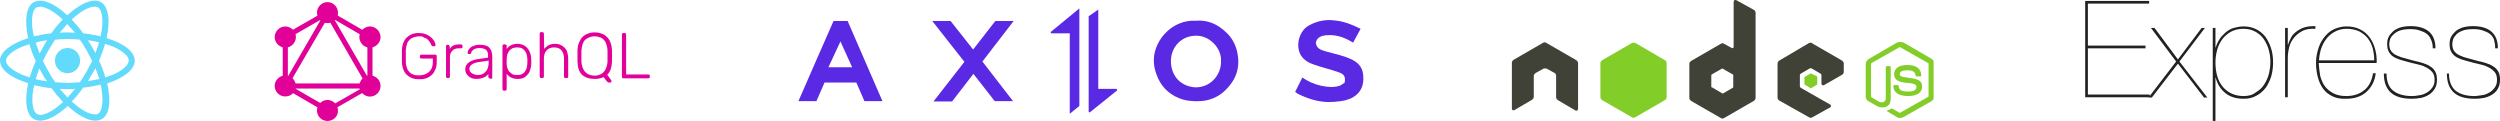 <?xml version="1.0" encoding="utf-8"?>
<!-- Generator: Adobe Illustrator 25.0.1, SVG Export Plug-In . SVG Version: 6.00 Build 0)  -->
<svg version="1.1" id="Layer_1" xmlns="http://www.w3.org/2000/svg" xmlns:xlink="http://www.w3.org/1999/xlink" x="0px" y="0px"
	 viewBox="0 0 832.9 40.3" style="enable-background:new 0 0 832.9 40.3;" xml:space="preserve">
<style type="text/css">
	.st0{fill:#83CD29;}
	.st1{fill:#404137;}
	.st2{fill:#222222;}
	.st3{clip-path:url(#SVGID_2_);}
	.st4{fill:#5A29E3;}
	.st5{fill:#6D44E7;}
	.st6{fill:#61DAFB;}
	.st7{fill:#E10098;}
</style>
<symbol  id="A_3" viewBox="-55.8 -15.7 111.6 31.4">
	<g>
		<path class="st0" d="M46.7-4.6c-0.3,0-0.5,0.1-0.8,0.2l-7.4,4.3c-0.5,0.3-0.8,0.8-0.8,1.4v8.5c0,0.6,0.3,1.1,0.8,1.3l1.9,1.1
			c0.9,0.5,1.3,0.5,1.7,0.5c1.4,0,2.2-0.8,2.2-2.3V2c0-0.1-0.1-0.2-0.2-0.2h-0.9C43.1,1.8,43,1.9,43,2v8.4c0,0.6-0.7,1.3-1.8,0.8
			l-2-1.2c-0.1,0-0.1-0.1-0.1-0.2V1.2c0-0.1,0.1-0.2,0.1-0.2l7.4-4.2c0.1,0,0.2,0,0.2,0L54.2,1c0.1,0,0.1,0.1,0.1,0.2v8.5
			c0,0.1,0,0.2-0.1,0.2l-7.4,4.2c-0.1,0-0.2,0-0.2,0L44.7,13c-0.1,0-0.1,0-0.2,0c-0.5,0.3-0.6,0.3-1.1,0.5c-0.1,0-0.3,0.1,0.1,0.3
			l2.5,1.5c0.2,0.1,0.5,0.2,0.8,0.2s0.5-0.1,0.8-0.2l7.4-4.2c0.5-0.3,0.8-0.8,0.8-1.3V1.2c0-0.6-0.3-1.1-0.8-1.4l-7.4-4.3
			C47.2-4.5,47-4.6,46.7-4.6L46.7-4.6z M48.6,1.5c-2.1,0-3.4,0.9-3.4,2.4c0,1.6,1.2,2.1,3.3,2.3c2.4,0.2,2.6,0.6,2.6,1.1
			c0,0.8-0.7,1.2-2.2,1.2c-2,0-2.4-0.5-2.5-1.5c0-0.1-0.1-0.2-0.2-0.2h-1C45.1,6.8,45,6.9,45,7c0,1.2,0.7,2.7,3.9,2.7
			c2.3,0,3.7-0.9,3.7-2.5s-1.1-2-3.4-2.3c-2.3-0.3-2.5-0.5-2.5-1c0-0.4,0.2-1,1.9-1c1.5,0,2.1,0.3,2.3,1.4c0,0.1,0.1,0.2,0.2,0.2h1
			c0.1,0,0.1,0,0.2-0.1c0.1-0.1,0.1-0.1,0.1-0.2C52.2,2.3,51,1.5,48.6,1.5L48.6,1.5z"/>
		<path class="st1" d="M3.2-15.7c-0.1,0-0.2,0-0.2,0.1c-0.1,0.1-0.2,0.2-0.2,0.4v12C2.8-3.1,2.7-3,2.6-3S2.4-2.9,2.3-3l-2-1.1
			C0-4.3-0.3-4.3-0.6-4.1l-7.8,4.5c-0.3,0.2-0.5,0.5-0.5,0.8v9c0,0.3,0.2,0.6,0.5,0.8l7.8,4.5c0.3,0.2,0.6,0.2,0.9,0L8.1,11
			c0.3-0.2,0.5-0.5,0.5-0.8v-22.5c0-0.3-0.2-0.7-0.5-0.8l-4.7-2.6C3.4-15.7,3.3-15.7,3.2-15.7z M-47.1-4.5c-0.2,0-0.3,0-0.4,0.1
			l-7.8,4.5c-0.3,0.2-0.5,0.5-0.5,0.8V13c0,0.2,0.1,0.3,0.2,0.4c0.1,0.1,0.3,0.1,0.5,0l4.6-2.7c0.3-0.2,0.5-0.5,0.5-0.8V4.4
			c0-0.3,0.2-0.6,0.5-0.8l2-1.1c0.1-0.1,0.3-0.1,0.5-0.1s0.3,0,0.5,0.1l2,1.1c0.2,0.1,0.4,0.4,0.4,0.8V10c0,0.3,0.2,0.6,0.5,0.8
			l4.6,2.7c0.1,0.1,0.3,0.1,0.5,0c0.1-0.1,0.2-0.2,0.2-0.4V1c0-0.3-0.2-0.6-0.5-0.8l-7.8-4.5C-46.7-4.4-46.8-4.4-47.1-4.5L-47.1-4.5
			L-47.1-4.5z M23.2-4.4c-0.2,0-0.3,0-0.5,0.1l-7.8,4.6c-0.3,0.2-0.5,0.5-0.5,0.8v9c0,0.3,0.2,0.7,0.5,0.8l7.8,4.4
			c0.3,0.2,0.6,0.2,0.9,0l4.7-2.6c0.2-0.1,0.2-0.2,0.2-0.4s0-0.3-0.1-0.3l-7.9-4.5c-0.1-0.1-0.2-0.3-0.2-0.4V4.2
			c0-0.2,0.1-0.3,0.2-0.4l2.4-1.4c0.1-0.1,0.3-0.1,0.5,0l2.4,1.4C25.9,3.9,26,4,26,4.2v2.2c0,0.2,0.1,0.3,0.2,0.4s0.3,0.1,0.5,0
			l4.7-2.7c0.4-0.2,0.5-0.5,0.5-0.8V1.1c0-0.3-0.2-0.6-0.5-0.8l-7.8-4.5C23.6-4.3,23.4-4.4,23.2-4.4L23.2-4.4z M-0.2,2.4L-0.2,2.4
			L2.6,4c0.1,0,0.1,0.1,0.1,0.2v3.1c0,0.1-0.1,0.2-0.1,0.2L0,9c-0.1,0-0.2,0-0.2,0l-2.7-1.6c-0.1,0-0.2,0-0.2-0.1V4.2
			C-3.1,4.1-3,4-3,4L-0.2,2.4C-0.2,2.4-0.2,2.4-0.2,2.4L-0.2,2.4z"/>
		<path class="st0" d="M-23.6-4.4c-0.2,0-0.3,0-0.5,0.1l-7.8,4.5c-0.3,0.2-0.5,0.5-0.5,0.8v9c0,0.3,0.2,0.6,0.5,0.8l7.8,4.5
			c0.3,0.2,0.6,0.2,0.9,0l7.8-4.5c0.3-0.2,0.5-0.5,0.5-0.8V1c0-0.3-0.2-0.7-0.5-0.8l-7.7-4.5C-23.3-4.3-23.4-4.4-23.6-4.4L-23.6-4.4
			z M23.2,3.7C23.2,3.7,23.1,3.7,23.2,3.7l-1.6,0.9c-0.1,0-0.1,0.1-0.1,0.2v1.7c0,0.1,0,0.1,0.1,0.2l1.5,0.9c0.1,0,0.1,0,0.2,0
			l1.5-0.9c0.1,0,0.1-0.1,0.1-0.2V4.7c0-0.1,0-0.1-0.1-0.2L23.2,3.7C23.3,3.7,23.2,3.7,23.2,3.7z"/>
	</g>
</symbol>
<path class="st2" d="M695.6,31.5V16.1h19.2v-0.9h-19.2v-14H716V0.3h-21.3v32.1h21.5v-0.9L695.6,31.5L695.6,31.5z M733.5,9.3
	l-7.9,10.5l-7.8-10.5h-1.2l8.4,11.2l-9.2,12h1.1l8.7-11.3l8.7,11.3h1.1l-9.3-12l8.5-11.2L733.5,9.3L733.5,9.3z M738.1,40.3V25.9h0.1
	c0.5,2.1,1.6,3.8,3.2,5.1c1.6,1.3,3.6,1.9,6.1,1.9c1.6,0,3-0.3,4.2-1c1.2-0.6,2.2-1.5,3.1-2.6c0.8-1.1,1.4-2.4,1.9-3.9
	c0.4-1.5,0.6-3,0.6-4.6c0-1.7-0.2-3.3-0.7-4.8s-1.1-2.7-1.9-3.8c-0.9-1.1-1.9-1.9-3.1-2.5s-2.6-0.9-4.1-0.9c-1.2,0-2.2,0.2-3.3,0.5
	c-1,0.3-1.9,0.8-2.7,1.5c-0.8,0.7-1.5,1.4-2,2.2c-0.6,0.9-1,1.8-1.3,2.8h-0.1V9.3h-0.9v31H738.1L738.1,40.3z M747.5,32
	c-2.8,0-5.1-1-6.8-2.9s-2.6-4.7-2.6-8.3c0-1.5,0.2-2.9,0.6-4.3c0.4-1.4,1-2.5,1.8-3.6c0.8-1,1.8-1.8,2.9-2.4c1.2-0.6,2.5-0.9,4-0.9
	s2.8,0.3,3.9,0.9c1.1,0.6,2.1,1.4,2.8,2.4c0.7,1,1.3,2.2,1.7,3.5c0.4,1.3,0.6,2.8,0.6,4.2s-0.2,2.7-0.5,4s-0.9,2.5-1.6,3.6
	s-1.6,1.9-2.8,2.6C750.4,31.7,749,32,747.5,32L747.5,32z M762.2,32.4V19.3c0-1.3,0.2-2.5,0.5-3.7s0.9-2.2,1.7-3.2
	c0.8-0.9,1.7-1.6,2.9-2.2c1.1-0.5,2.5-0.7,4.1-0.6V8.7c-1.4,0-2.6,0.1-3.6,0.4c-1,0.3-1.9,0.8-2.7,1.4c-0.8,0.6-1.4,1.2-1.8,2
	c-0.4,0.8-0.8,1.6-1,2.4h-0.1V9.3h-0.9v23.1H762.2L762.2,32.4z M772.5,21h19.3c0.1-1.6-0.1-3.1-0.5-4.6c-0.4-1.5-1-2.8-1.8-3.9
	s-1.9-2.1-3.2-2.7c-1.3-0.7-2.9-1-4.6-1c-1.3,0-2.6,0.3-3.8,0.8c-1.2,0.5-2.3,1.3-3.2,2.4c-0.9,1-1.7,2.3-2.2,3.8s-0.9,3.2-0.9,5.1
	c0,1.7,0.2,3.3,0.6,4.8c0.4,1.5,1,2.8,1.8,3.9s1.9,1.9,3.1,2.5c1.3,0.6,2.8,0.9,4.6,0.8c2.6,0,4.9-0.7,6.6-2.2
	c1.7-1.5,2.9-3.6,3.2-6.3h-0.9c-0.4,2.5-1.4,4.5-3,5.7c-1.6,1.3-3.6,1.9-6,1.9c-1.6,0-3-0.3-4.2-0.9c-1.1-0.6-2.1-1.4-2.8-2.3
	c-0.7-0.9-1.2-2.1-1.6-3.5C772.8,24,772.6,22.6,772.5,21L772.5,21z M791,20.1h-18.4c0.1-1.6,0.4-3.1,0.9-4.4s1.2-2.4,2-3.3
	s1.8-1.6,2.9-2.1c1.1-0.5,2.3-0.7,3.5-0.7c1.5,0,2.8,0.3,4,0.8c1.1,0.6,2.1,1.3,2.9,2.3s1.3,2.1,1.7,3.4
	C790.8,17.4,791,18.7,791,20.1L791,20.1z M810.5,16.1h0.9c0-2.6-0.8-4.4-2.2-5.6s-3.5-1.8-6.1-1.8c-1.4,0-2.6,0.2-3.6,0.5
	c-1,0.4-1.8,0.8-2.4,1.4c-0.6,0.6-1.1,1.2-1.4,1.9s-0.4,1.4-0.4,2c0,1.3,0.2,2.3,0.7,3c0.5,0.8,1.1,1.3,2.1,1.8
	c0.7,0.3,1.4,0.6,2.2,0.8c0.8,0.2,1.8,0.5,2.9,0.8c1,0.2,2,0.5,2.9,0.7c0.9,0.2,1.8,0.6,2.5,1s1.3,0.9,1.8,1.5s0.7,1.5,0.7,2.5
	s-0.2,1.8-0.7,2.5s-1.1,1.3-1.8,1.7c-0.7,0.4-1.5,0.8-2.4,0.9c-0.9,0.2-1.8,0.3-2.6,0.3c-2.7,0-4.8-0.6-6.3-1.8
	c-1.5-1.2-2.2-3.1-2.2-5.7h-0.9c0,2.9,0.8,5,2.4,6.4c1.6,1.4,3.9,2,7,2c1,0,2-0.1,3-0.3s1.9-0.6,2.7-1.1c0.8-0.5,1.4-1.2,1.9-2
	s0.7-1.8,0.7-3c0-1.1-0.2-2-0.6-2.7c-0.4-0.7-1-1.3-1.7-1.7c-0.7-0.5-1.5-0.8-2.4-1.1c-0.9-0.3-1.8-0.5-2.7-0.7
	c-1.1-0.3-2.2-0.6-3.3-0.9c-0.9-0.2-1.8-0.5-2.6-0.9c-0.8-0.3-1.4-0.8-1.9-1.4s-0.7-1.5-0.7-2.6c0-0.2,0.1-0.6,0.2-1.1
	c0.1-0.5,0.4-1.1,0.9-1.6s1.1-1.1,2.1-1.5s2.2-0.6,3.8-0.6c1.1,0,2.1,0.1,3,0.4c0.9,0.3,1.7,0.6,2.4,1.1s1.2,1.2,1.5,2
	C810.3,14,810.5,14.9,810.5,16.1L810.5,16.1z M831.3,16.1h0.9c0-2.6-0.8-4.4-2.2-5.6s-3.5-1.8-6.1-1.8c-1.4,0-2.6,0.2-3.6,0.5
	c-1,0.4-1.8,0.8-2.4,1.4c-0.6,0.6-1.1,1.2-1.4,1.9s-0.4,1.4-0.4,2c0,1.3,0.2,2.3,0.7,3c0.5,0.8,1.1,1.3,2.1,1.8
	c0.7,0.3,1.4,0.6,2.2,0.8c0.8,0.2,1.8,0.5,2.9,0.8c1,0.2,2,0.5,2.9,0.7c0.9,0.2,1.8,0.6,2.5,1s1.3,0.9,1.8,1.5s0.7,1.5,0.7,2.5
	s-0.2,1.8-0.7,2.5s-1.1,1.3-1.8,1.7c-0.7,0.4-1.5,0.8-2.4,0.9c-0.9,0.1-1.8,0.3-2.6,0.3c-2.7,0-4.8-0.6-6.3-1.8
	c-1.4-1.2-2.2-3.1-2.2-5.7h-0.7c0,2.9,0.8,5,2.4,6.4c1.6,1.4,3.9,2,7,2c1,0,2-0.1,3-0.3s1.9-0.6,2.7-1.1s1.5-1.2,1.9-2
	c0.5-0.8,0.7-1.8,0.7-3c0-1.1-0.2-2-0.6-2.7c-0.4-0.7-1-1.3-1.7-1.7c-0.7-0.5-1.5-0.8-2.4-1.1c-0.9-0.3-1.8-0.5-2.7-0.7
	c-1.1-0.3-2.2-0.6-3.3-0.9c-0.9-0.2-1.8-0.5-2.6-0.9c-0.8-0.3-1.4-0.8-1.9-1.4s-0.7-1.5-0.7-2.6c0-0.2,0.1-0.6,0.2-1.1
	c0.1-0.5,0.4-1.1,0.9-1.6c0.4-0.6,1.1-1.1,2.1-1.5c0.9-0.4,2.2-0.6,3.8-0.6c1.1,0,2.1,0.1,3,0.4c0.9,0.3,1.7,0.6,2.4,1.1
	c0.7,0.5,1.2,1.2,1.5,2C831.1,14,831.3,14.9,831.3,16.1L831.3,16.1z"/>
<g>
	<g>
		<defs>
			<rect id="SVGID_1_" x="503.7" y="0" width="140.5" height="39.7"/>
		</defs>
		<clipPath id="SVGID_2_">
			<use xlink:href="#SVGID_1_"  style="overflow:visible;"/>
		</clipPath>
		<g class="st3">
			<g>
				<defs>
					<rect id="SVGID_3_" x="503.7" y="0" width="140.8" height="39.6"/>
				</defs>
				<clipPath id="SVGID_4_">
					<use xlink:href="#SVGID_3_"  style="overflow:visible;"/>
				</clipPath>
				<g style="clip-path:url(#SVGID_4_);">
					
						<use xlink:href="#A_3"  width="111.6" height="31.4" x="-55.8" y="-15.7" transform="matrix(1.261 0 0 1.261 574.046 19.772)" style="overflow:visible;"/>
				</g>
			</g>
		</g>
	</g>
</g>
<g>
	<path class="st4" d="M398.5,6.9c3.8-0.3,7,1.1,9.7,3.6c2.2,1.9,3.6,4.5,4.1,7.4c0.9,4.8-0.6,8.8-4,12.1c-2.3,2.3-5.4,3.6-8.6,3.7
		c-2.4,0.1-4.7-0.1-6.9-1c-3.7-1.5-6.2-4.2-7.5-7.9c-1.3-3.4-1.2-6.8,0.4-10.1c1.5-3.1,4.1-5.6,7.3-6.9
		C394.7,7.1,396.6,6.8,398.5,6.9z M406.8,20.3c0.2-4.3-3.9-8.5-8.3-8.4c-5.2,0-8.4,4.1-8.4,8.4c0,5,3.3,8.6,8.3,8.8
		C403.3,29.1,406.9,25,406.8,20.3z"/>
	<path class="st4" d="M453.3,9.6c-0.9,1.6-1.7,3.1-2.5,4.6c-2.6-1.6-5.2-2.6-8.2-2.5c-0.7,0-1.5,0.1-2.2,0.3c-1,0.4-1.9,1-2,2.4
		c0.3,2,2,2.3,3.6,2.8c2.9,0.8,6,1.4,8.7,2.8c2.3,1.2,3.4,2.9,3.5,5.6c0.3,5.5-3.7,7.6-7.5,8.1c-1.4,0.2-2.9,0.3-4.3,0.3
		c-3.6-0.1-6.9-1.2-10.1-2.8c-0.3-0.2-0.5-0.4-0.8-0.6l2.4-4.8c1.9,1.4,4.1,2.3,6.4,2.8c2,0.4,3.9,0.6,5.9,0
		c0.7-0.2,1.3-0.8,1.8-1.1c0.3-2-0.1-2.8-2.2-3.5c-2.6-0.9-5.2-1.5-7.8-2.4c-1.8-0.6-3.5-1.4-4.6-3.2c-1.9-3.2-0.6-8.2,2.8-10
		c2.6-1.4,5.5-2,8.4-1.6C447.8,7.1,450.5,8.2,453.3,9.6z"/>
	<path class="st4" d="M294,33.7h-6l-2.7-6.2h-10.6l-2.7,6.2h-6c3.9-9,7.8-17.8,11.7-26.7h4.7L294,33.7z M280,13.8l-4,8.6h7.9
		C282.6,19.6,281.4,16.8,280,13.8z"/>
	<path class="st4" d="M327.3,20.5l10.2,13.2h-6.1l-7.1-9.1l-7.1,9.2H311l10.3-13.2L310.6,7h6.1l7.5,9.5c2.5-3.2,4.9-6.3,7.4-9.5h6.1
		L327.3,20.5z"/>
	<g>
		<path class="st4" d="M359.6,2.8v32.5l-3.2,2.6V11.1h-6.2l-0.2-0.4L359.6,2.8z"/>
		<path class="st4" d="M362.7,37.2V5.4l3.2-2.2v26.4h6.1c0.1,0.2,0.2,0.3,0.2,0.5l-9.2,7.4L362.7,37.2z"/>
		<path class="st5" d="M362.7,20.2l0.3,0.3L362.7,20.2z"/>
	</g>
</g>
<g>
	<path class="st6" d="M44.9,20.2c0-3-3.7-5.8-9.4-7.5c1.3-5.8,0.7-10.5-1.9-12c-0.6-0.3-1.3-0.5-2-0.5v2c0.4,0,0.8,0.1,1,0.2
		c1.3,0.8,1.8,3.5,1.4,7c-0.1,0.9-0.3,1.8-0.5,2.7c-1.8-0.4-3.8-0.8-5.8-1c-1.2-1.7-2.5-3.2-3.8-4.6c3-2.8,5.8-4.3,7.7-4.3v-2l0,0
		c-2.5,0-5.8,1.8-9.2,4.9c-3.3-3.1-6.6-4.9-9.2-4.9v2c1.9,0,4.7,1.5,7.7,4.3c-1.3,1.3-2.6,2.9-3.8,4.6c-2.1,0.2-4,0.6-5.8,1
		c-0.2-0.9-0.4-1.8-0.5-2.7c-0.4-3.5,0.1-6.2,1.3-6.9c0.3-0.2,0.6-0.2,1.1-0.2v-2l0,0c-0.8,0-1.5,0.2-2.1,0.5
		c-2.4,1.5-3,6.1-1.7,11.9C3.7,14.5,0,17.3,0,20.2c0,3,3.7,5.8,9.4,7.5c-1.3,5.9-0.7,10.5,1.9,12c0.6,0.3,1.3,0.5,2.1,0.5
		c2.5,0,5.8-1.8,9.2-4.9c3.3,3.1,6.6,4.9,9.2,4.9c0.8,0,1.5-0.2,2.1-0.5c2.6-1.5,3.2-6.1,1.8-11.9C41.2,26,44.9,23.2,44.9,20.2z
		 M33,14.1c-0.3,1.2-0.8,2.4-1.2,3.6c-0.4-0.7-0.8-1.5-1.2-2.2c-0.4-0.7-0.9-1.4-1.3-2.1C30.6,13.6,31.8,13.8,33,14.1z M28.8,23.9
		c-0.7,1.2-1.4,2.4-2.2,3.5c-1.4,0.1-2.8,0.2-4.1,0.2c-1.4,0-2.8-0.1-4.1-0.2c-0.8-1.1-1.5-2.2-2.2-3.5c-0.7-1.2-1.3-2.4-1.9-3.6
		c0.6-1.2,1.2-2.5,1.9-3.6c0.7-1.2,1.4-2.4,2.2-3.5c1.4-0.1,2.8-0.2,4.1-0.2c1.4,0,2.8,0.1,4.1,0.2c0.8,1.1,1.5,2.2,2.2,3.5
		c0.7,1.2,1.3,2.4,1.9,3.6C30.1,21.4,29.5,22.7,28.8,23.9z M31.8,22.7c0.5,1.2,0.9,2.5,1.3,3.6c-1.2,0.3-2.5,0.5-3.8,0.7
		c0.4-0.7,0.9-1.4,1.3-2.2C31,24.2,31.4,23.4,31.8,22.7z M22.5,32.5c-0.8-0.9-1.7-1.9-2.6-2.9c0.8,0,1.7,0.1,2.5,0.1
		c0.9,0,1.7,0,2.6-0.1C24.2,30.6,23.3,31.6,22.5,32.5z M15.7,27.1c-1.3-0.2-2.6-0.4-3.8-0.7c0.3-1.2,0.8-2.4,1.2-3.6
		c0.4,0.7,0.8,1.5,1.2,2.2S15.2,26.4,15.7,27.1z M22.4,8c0.8,0.9,1.7,1.9,2.6,2.9c-0.8,0-1.7-0.1-2.5-0.1c-0.9,0-1.7,0-2.6,0.1
		C20.8,9.9,21.6,8.9,22.4,8z M15.7,13.4c-0.4,0.7-0.9,1.4-1.3,2.2c-0.4,0.7-0.8,1.5-1.2,2.2c-0.5-1.2-0.9-2.5-1.3-3.6
		C13.1,13.8,14.4,13.6,15.7,13.4z M7.4,24.9C4.1,23.5,2,21.7,2,20.2c0-1.4,2.1-3.3,5.3-4.6C8.1,15.3,9,15,9.8,14.7
		c0.5,1.8,1.2,3.7,2.1,5.6c-0.8,1.9-1.5,3.8-2,5.5C9,25.5,8.2,25.2,7.4,24.9z M12.3,38c-1.2-0.7-1.8-3.4-1.4-6.9
		c0.1-0.9,0.3-1.8,0.5-2.7c1.8,0.4,3.8,0.8,5.8,1c1.2,1.7,2.5,3.2,3.8,4.6c-3,2.8-5.8,4.3-7.7,4.3C12.9,38.2,12.6,38.1,12.3,38z
		 M34,31c0.4,3.5-0.1,6.2-1.3,6.9c-0.3,0.2-0.6,0.2-1.1,0.2c-1.9,0-4.7-1.5-7.7-4.3c1.3-1.3,2.6-2.9,3.8-4.6c2.1-0.2,4-0.6,5.8-1
		C33.8,29.2,33.9,30.1,34,31z M37.6,24.9c-0.8,0.3-1.7,0.6-2.5,0.9c-0.5-1.8-1.2-3.7-2.1-5.6c0.8-1.9,1.5-3.8,2-5.6
		c0.9,0.3,1.8,0.6,2.6,0.9c3.2,1.4,5.3,3.2,5.3,4.6C42.9,21.7,40.8,23.5,37.6,24.9z"/>
	<path class="st6" d="M13.3,0.3L13.3,0.3L13.3,0.3z"/>
	<circle class="st6" cx="22.5" cy="20.2" r="4.2"/>
	<path class="st6" d="M31.6,0.2L31.6,0.2L31.6,0.2z"/>
</g>
<g>
	<path class="st7" d="M139.7,12.1c-0.6,0-1.2,0.1-1.8,0.3c-0.5,0.2-1,0.4-1.4,0.8c-0.4,0.4-0.7,0.8-0.9,1.4
		c-0.2,0.6-0.3,1.3-0.4,2.1c0,1.3,0,2.6,0,3.9c0,0.8,0.2,1.5,0.4,2.1c0.2,0.6,0.5,1,0.9,1.4c0.4,0.4,0.8,0.6,1.4,0.8
		c0.5,0.2,1.1,0.2,1.8,0.2c0.6,0,1.2-0.1,1.8-0.3c0.5-0.2,1-0.5,1.4-0.8c0.4-0.4,0.7-0.8,1-1.4c0.2-0.6,0.3-1.3,0.3-2v-1.1h-3.8
		c-0.3,0-0.5-0.2-0.5-0.5v-0.3c0-0.3,0.2-0.5,0.5-0.5h4.6c0.3,0,0.5,0.2,0.5,0.5v1.9c0,0.9-0.1,1.7-0.4,2.4
		c-0.3,0.7-0.6,1.3-1.1,1.8c-0.5,0.5-1.1,0.9-1.8,1.2c-0.7,0.3-1.5,0.4-2.5,0.4c-0.9,0-1.8-0.1-2.5-0.4c-0.7-0.3-1.3-0.7-1.8-1.2
		c-0.5-0.5-0.8-1.1-1.1-1.8c-0.2-0.7-0.4-1.5-0.4-2.3c0-0.6,0-1.3,0-2c0-0.7,0-1.4,0-2c0-0.8,0.2-1.6,0.4-2.3
		c0.3-0.7,0.6-1.3,1.1-1.8c0.5-0.5,1.1-0.9,1.8-1.2c0.7-0.3,1.5-0.4,2.4-0.4c1,0,1.8,0.2,2.5,0.5c0.7,0.3,1.3,0.7,1.7,1.1
		c0.4,0.4,0.8,0.9,1,1.3c0.2,0.5,0.3,0.8,0.3,1.1c0,0.1,0,0.2-0.1,0.3c-0.1,0.1-0.2,0.1-0.3,0.1h-0.5c-0.1,0-0.2,0-0.3-0.1
		c-0.1-0.1-0.1-0.2-0.2-0.3c-0.1-0.3-0.3-0.6-0.5-1c-0.2-0.3-0.5-0.6-0.8-0.9c-0.3-0.3-0.8-0.5-1.2-0.6
		C140.9,12.1,140.4,12.1,139.7,12.1L139.7,12.1z M149.9,16.3c0.5-1,1.5-1.5,2.9-1.5h0.8c0.3,0,0.5,0.2,0.5,0.5v0.3
		c0,0.3-0.2,0.5-0.5,0.5h-0.9c-0.9,0-1.5,0.3-2,0.8c-0.5,0.5-0.8,1.2-0.8,2v6.7c0,0.1-0.1,0.3-0.2,0.3c-0.1,0.1-0.2,0.1-0.3,0.1
		h-0.3c-0.3,0-0.5-0.2-0.5-0.5V15.4c0-0.1,0-0.3,0.1-0.3c0.1-0.1,0.2-0.2,0.3-0.2h0.3c0.1,0,0.3,0.1,0.3,0.2
		c0.1,0.1,0.2,0.2,0.2,0.3L149.9,16.3L149.9,16.3z M163.2,26.1c-0.3,0-0.5-0.2-0.5-0.5v-1c-0.1,0.2-0.3,0.4-0.5,0.6
		c-0.2,0.2-0.5,0.4-0.8,0.5c-0.3,0.2-0.7,0.3-1.1,0.4c-0.4,0.1-0.9,0.2-1.5,0.2c-0.5,0-1-0.1-1.5-0.2c-0.5-0.2-0.9-0.4-1.2-0.7
		c-0.3-0.3-0.6-0.6-0.8-1c-0.2-0.4-0.3-0.8-0.3-1.3c0-0.5,0.1-0.9,0.3-1.3c0.2-0.4,0.5-0.7,0.9-1c0.4-0.3,0.8-0.5,1.3-0.7
		c0.5-0.2,1.1-0.3,1.7-0.4l3.4-0.5v-0.8c0-0.8-0.2-1.4-0.7-1.8c-0.5-0.4-1.2-0.6-2.2-0.6c-0.8,0-1.4,0.2-1.9,0.5
		c-0.4,0.3-0.7,0.6-0.8,1c-0.1,0.2-0.1,0.3-0.2,0.4c-0.1,0.1-0.2,0.1-0.3,0.1h-0.3c-0.1,0-0.2,0-0.3-0.1c-0.1-0.1-0.1-0.2-0.1-0.3
		c0-0.2,0.1-0.5,0.2-0.8c0.1-0.3,0.4-0.6,0.7-0.9c0.3-0.3,0.7-0.5,1.3-0.7c0.5-0.2,1.1-0.3,1.8-0.3c0.8,0,1.5,0.1,2.1,0.3
		c0.6,0.2,1,0.5,1.3,0.9c0.3,0.4,0.5,0.8,0.6,1.2c0.1,0.4,0.2,0.9,0.2,1.3v7.2c0,0.3-0.2,0.5-0.5,0.5L163.2,26.1L163.2,26.1z
		 M159.1,25c0.5,0,0.9-0.1,1.4-0.2c0.4-0.2,0.8-0.4,1.2-0.8c0.3-0.3,0.6-0.7,0.8-1.3c0.2-0.5,0.3-1.1,0.3-1.8v-0.7l-2.8,0.4
		c-2.4,0.3-3.6,1.1-3.6,2.3c0,0.4,0.1,0.7,0.2,0.9c0.2,0.3,0.4,0.5,0.6,0.6c0.3,0.2,0.6,0.3,0.9,0.4C158.5,25,158.8,25,159.1,25
		L159.1,25z M172.4,26.3c-0.9,0-1.6-0.2-2.2-0.5c-0.6-0.3-1-0.7-1.4-1.2v5.1c0,0.3-0.2,0.5-0.5,0.5h-0.4c-0.3,0-0.5-0.2-0.5-0.5
		V15.3c0-0.3,0.2-0.5,0.5-0.5h0.4c0.3,0,0.5,0.2,0.5,0.5v1c0.4-0.5,0.8-0.9,1.4-1.2c0.6-0.3,1.3-0.5,2.2-0.5c0.8,0,1.5,0.2,2.1,0.5
		c0.6,0.3,1.1,0.7,1.4,1.2c0.4,0.5,0.6,1,0.8,1.6c0.2,0.6,0.3,1.2,0.3,1.9c0,0.2,0,0.5,0,0.7c0,0.3,0,0.5,0,0.7
		c0,0.6-0.1,1.3-0.3,1.9c-0.2,0.6-0.4,1.2-0.8,1.6c-0.4,0.5-0.8,0.9-1.4,1.2C173.9,26.2,173.2,26.3,172.4,26.3L172.4,26.3z
		 M168.8,19.7c0,0.2,0,0.5,0,0.8s0,0.6,0,0.8c0,0.4,0.1,0.9,0.2,1.3c0.1,0.4,0.4,0.8,0.6,1.2c0.3,0.3,0.7,0.6,1.1,0.9
		c0.4,0.2,0.9,0.3,1.6,0.3c0.6,0,1.2-0.1,1.6-0.3c0.4-0.2,0.8-0.5,1-0.9c0.3-0.4,0.5-0.8,0.6-1.3c0.1-0.5,0.2-1,0.2-1.5
		c0-0.4,0-0.8,0-1.2c0-0.5-0.1-1-0.2-1.5c-0.1-0.5-0.3-0.9-0.6-1.3c-0.3-0.4-0.6-0.7-1-0.9c-0.4-0.2-0.9-0.3-1.6-0.3
		c-0.6,0-1.1,0.1-1.6,0.3c-0.4,0.2-0.8,0.5-1.1,0.9c-0.3,0.4-0.5,0.8-0.6,1.2C168.9,18.8,168.8,19.2,168.8,19.7L168.8,19.7z
		 M181.3,16.3c0.4-0.5,0.9-0.9,1.4-1.2c0.5-0.3,1.3-0.5,2.2-0.5c0.7,0,1.4,0.1,1.9,0.4c0.5,0.2,1,0.6,1.4,1c0.4,0.4,0.7,0.9,0.8,1.5
		c0.2,0.6,0.3,1.2,0.3,1.9v6.1c0,0.3-0.2,0.5-0.5,0.5h-0.4c-0.3,0-0.5-0.2-0.5-0.5v-6c0-1.2-0.3-2-0.8-2.7c-0.6-0.7-1.4-1-2.5-1
		c-1,0-1.9,0.3-2.5,1c-0.6,0.6-0.9,1.6-0.9,2.7v6c0,0.3-0.2,0.5-0.5,0.5h-0.4c-0.3,0-0.5-0.2-0.5-0.5V11.2c0-0.3,0.2-0.5,0.5-0.5
		h0.4c0.3,0,0.5,0.2,0.5,0.5L181.3,16.3L181.3,16.3z M198.1,10.8c0.8,0,1.6,0.1,2.3,0.4c0.7,0.2,1.3,0.6,1.8,1.1
		c0.5,0.5,0.9,1.1,1.2,1.9c0.3,0.7,0.4,1.6,0.5,2.6c0,0.6,0,1.2,0,1.8c0,0.6,0,1.2,0,1.8c-0.1,2.1-0.6,3.6-1.6,4.5l1.4,1.9
		c0,0,0,0.1,0,0.1c0,0,0,0.1,0,0.2c0,0.1,0,0.2-0.1,0.3c-0.1,0.1-0.2,0.1-0.3,0.1h-0.5c-0.2,0-0.3-0.1-0.4-0.2
		c-0.1-0.1-0.2-0.2-0.3-0.3l-1-1.3c-0.9,0.4-1.9,0.6-3,0.6c-1.8,0-3.2-0.5-4.2-1.4c-1-1-1.5-2.5-1.5-4.5c0-0.6,0-1.2,0-1.8
		c0-0.6,0-1.2,0-1.8c0-1,0.2-1.9,0.5-2.6c0.3-0.7,0.7-1.4,1.2-1.9c0.5-0.5,1.1-0.9,1.8-1.1C196.5,10.9,197.3,10.8,198.1,10.8
		L198.1,10.8z M198.1,12.1c-0.6,0-1.2,0.1-1.7,0.3c-0.5,0.2-1,0.5-1.4,0.8c-0.4,0.4-0.7,0.9-0.9,1.5c-0.2,0.6-0.3,1.3-0.4,2.2
		c0,0.3,0,0.6,0,0.9c0,0.3,0,0.5,0,0.8c0,0.3,0,0.5,0,0.8c0,0.3,0,0.6,0,0.9c0,0.8,0.2,1.6,0.4,2.2c0.2,0.6,0.5,1.1,0.9,1.5
		c0.4,0.4,0.8,0.7,1.4,0.9c0.5,0.2,1.1,0.3,1.7,0.3c0.6,0,1.2-0.1,1.7-0.3c0.5-0.2,1-0.5,1.3-0.9c0.4-0.4,0.7-0.9,0.9-1.5
		c0.2-0.6,0.4-1.3,0.4-2.2c0-0.3,0-0.6,0-0.9c0-0.3,0-0.6,0-0.8c0-0.3,0-0.5,0-0.8c0-0.3,0-0.6,0-0.9c0-0.8-0.2-1.6-0.4-2.2
		c-0.2-0.6-0.5-1.1-0.9-1.5c-0.4-0.4-0.8-0.7-1.4-0.8C199.3,12.2,198.7,12.1,198.1,12.1L198.1,12.1z M208.6,24.8h7.4
		c0.3,0,0.5,0.2,0.5,0.5v0.3c0,0.3-0.2,0.5-0.5,0.5h-8.3c-0.3,0-0.5-0.2-0.5-0.5V11.5c0-0.3,0.2-0.5,0.5-0.5h0.4
		c0.3,0,0.5,0.2,0.5,0.5L208.6,24.8L208.6,24.8z M94.7,30.8L93.3,30L109.5,2l1.5,0.8L94.7,30.8z"/>
	<path class="st7" d="M92.9,27.8h32.4v1.7H92.9V27.8z"/>
	<path class="st7" d="M109.8,38.1l-16.2-9.4l0.8-1.5l16.2,9.4L109.8,38.1z M123.8,13.7l-16.2-9.4l0.8-1.5l16.2,9.4L123.8,13.7z"/>
	<path class="st7" d="M94.4,13.7l-0.8-1.5l16.2-9.3l0.8,1.5L94.4,13.7z"/>
	<path class="st7" d="M123.5,30.8L107.3,2.8l1.5-0.8L125,30L123.5,30.8z M94.2,11.1h1.7v18.7h-1.7V11.1z M122.4,11.1h1.7v18.7h-1.7
		L122.4,11.1z"/>
	<path class="st7" d="M109.5,37.4l-0.7-1.3l14.1-8.1l0.7,1.3L109.5,37.4z"/>
	<path class="st7" d="M126.3,30.4c-1,1.7-3.1,2.3-4.8,1.3c-1.7-1-2.3-3.1-1.3-4.8c1-1.7,3.1-2.3,4.8-1.3
		C126.7,26.5,127.3,28.7,126.3,30.4 M98.1,14.1c-1,1.7-3.1,2.3-4.8,1.3c-1.7-1-2.3-3.1-1.3-4.8c1-1.7,3.1-2.3,4.8-1.3
		C98.5,10.2,99.1,12.4,98.1,14.1 M92,30.4c-1-1.7-0.4-3.8,1.3-4.8c1.7-1,3.8-0.4,4.8,1.3c1,1.7,0.4,3.8-1.3,4.8
		C95.1,32.6,93,32.1,92,30.4 M120.2,14.1c-1-1.7-0.4-3.8,1.3-4.8c1.7-1,3.8-0.4,4.8,1.3c1,1.7,0.4,3.8-1.3,4.8
		C123.3,16.4,121.1,15.8,120.2,14.1 M109.1,40.3c-2,0-3.5-1.6-3.5-3.5s1.6-3.5,3.5-3.5s3.5,1.6,3.5,3.5
		C112.7,38.7,111.1,40.3,109.1,40.3 M109.1,7.7c-2,0-3.5-1.6-3.5-3.5s1.6-3.5,3.5-3.5s3.5,1.6,3.5,3.5
		C112.7,6.1,111.1,7.7,109.1,7.7C109.1,7.7,109.1,7.7,109.1,7.7"/>
</g>
</svg>

